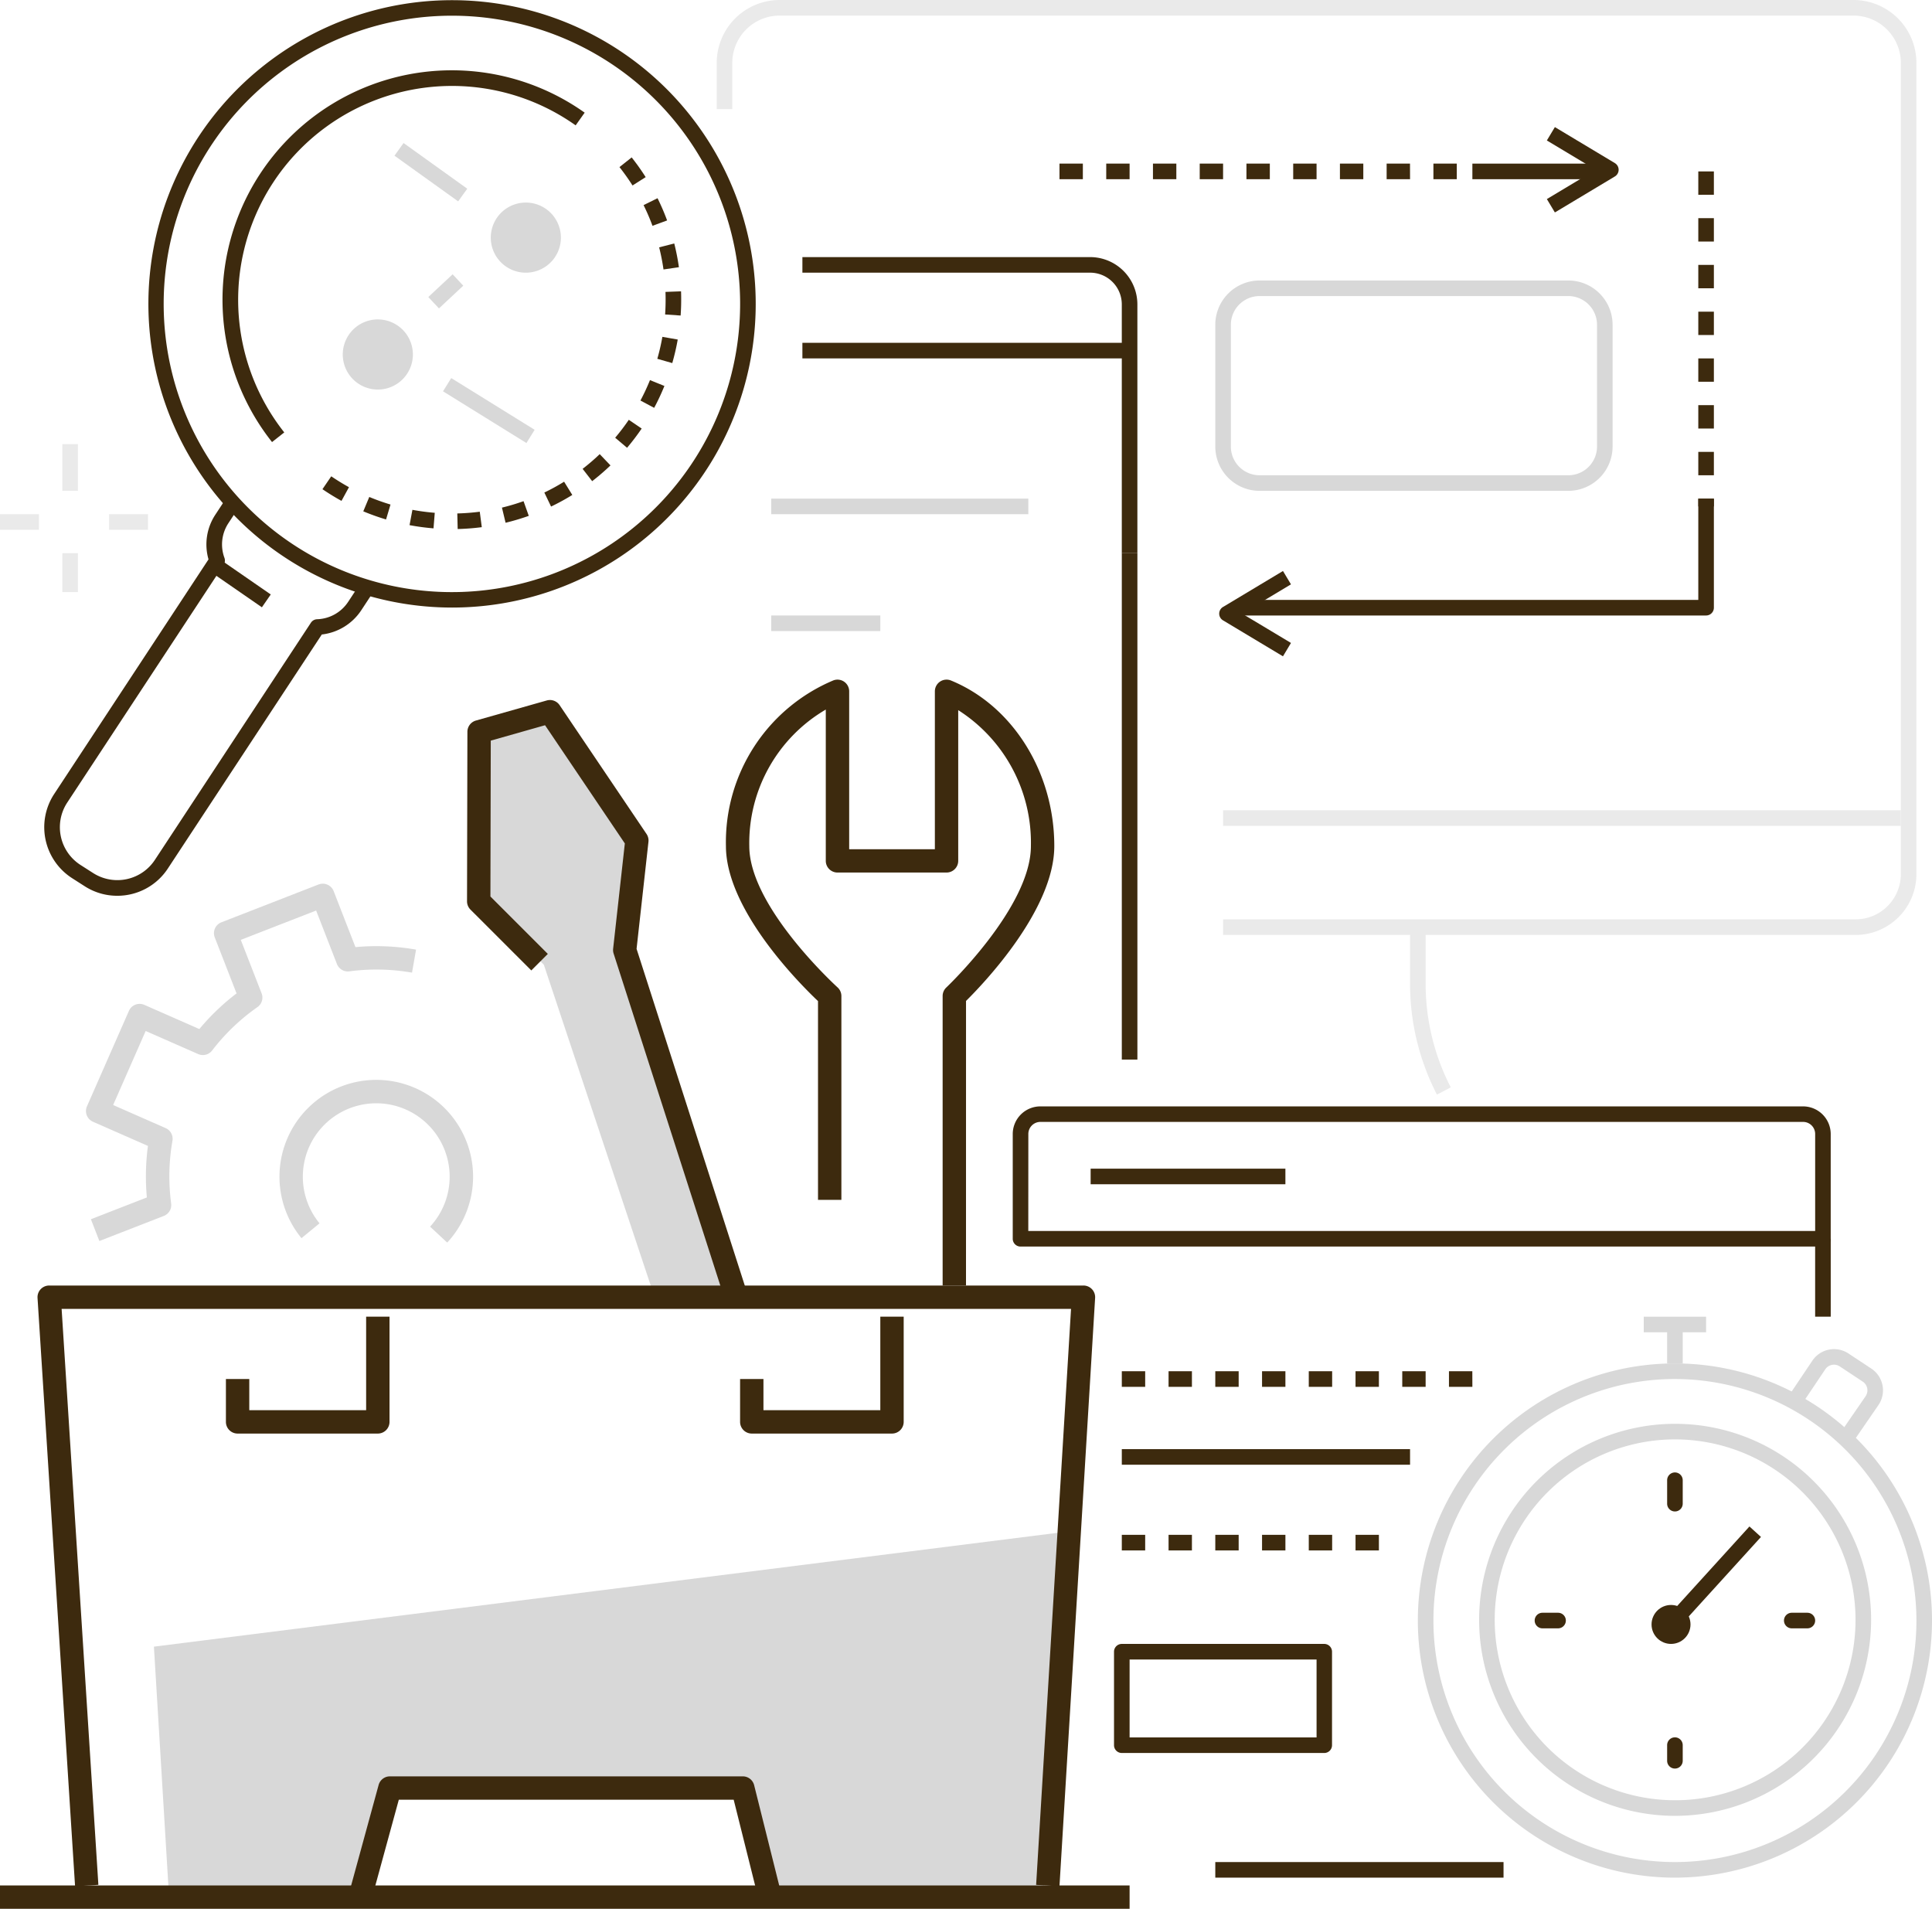 <svg xmlns="http://www.w3.org/2000/svg" width="150" height="148.185" viewBox="0 0 150 148.185"><g transform="translate(-912 -6245)"><rect width="1.21" height="3.629" transform="translate(916.839 6279.476)" fill="#eaeaea"/><rect width="1.21" height="3.024" transform="translate(916.839 6287.943)" fill="#eaeaea"/><rect width="3.024" height="1.21" transform="translate(912 6284.919)" fill="#eaeaea"/><rect width="3.024" height="1.21" transform="translate(920.468 6284.919)" fill="#eaeaea"/><path d="M1295.343,221.756a4.662,4.662,0,0,1-2.523-.739l-.984-.63a4.7,4.7,0,0,1-1.421-6.481l12.016-18.265a4.194,4.194,0,0,1,.526-3.464l.9-1.369,1.012.663-.9,1.369a3.006,3.006,0,0,0-.3,2.687.606.606,0,0,1-.064.537l-12.171,18.5a3.484,3.484,0,0,0,1.059,4.8l.984.63a3.488,3.488,0,0,0,4.81-1.055l12.093-18.379a.6.6,0,0,1,.48-.272,3,3,0,0,0,2.415-1.354l.9-1.368,1.011.663-.9,1.369a4.244,4.244,0,0,1-3.059,1.874L1299.3,219.6A4.684,4.684,0,0,1,1295.343,221.756Z" transform="translate(-374.242 6092.785)" fill="#3d2a0e"/><path d="M1326.62,174.173a23.576,23.576,0,1,1,14.617-5.084A23.555,23.555,0,0,1,1326.62,174.173Zm-.047-45.947a22.374,22.374,0,1,0,13.914,39.914l.375.474-.375-.474a22.37,22.37,0,0,0-13.914-39.914Z" transform="translate(-379.515 6117.993)" fill="#3d2a0e"/><rect width="1.21" height="4.917" transform="translate(928.289 6289.349) rotate(-55.337)" fill="#3d2a0e"/><path d="M1316.412,164.9a17.808,17.808,0,0,1,24.273-25.573l-.7.986a16.6,16.6,0,0,0-22.624,23.837Z" transform="translate(-383.291 6114.419)" fill="#3d2a0e"/><path d="M1335.89,176.05l-.03-1.209a16.812,16.812,0,0,0,1.745-.135l.157,1.2A17.737,17.737,0,0,1,1335.89,176.05Zm-1.876-.052a17.973,17.973,0,0,1-1.861-.249l.223-1.189a16.867,16.867,0,0,0,1.735.231Zm5.595-.434-.282-1.176a16.352,16.352,0,0,0,1.677-.5l.406,1.14A17.768,17.768,0,0,1,1339.608,175.564Zm-9.28-.256a18.017,18.017,0,0,1-1.768-.631l.466-1.116a16.616,16.616,0,0,0,1.648.588Zm12.813-1-.524-1.09a16.58,16.58,0,0,0,1.535-.841l.636,1.028A17.62,17.62,0,0,1,1343.142,174.306Zm-16.273-.443c-.505-.277-1-.582-1.478-.907l.683-1c.443.3.906.587,1.376.845Zm19.463-1.53-.741-.956.148-.116c.409-.324.806-.669,1.179-1.026l.836.875c-.4.383-.827.754-1.264,1.1Zm2.71-2.591-.924-.781a16.613,16.613,0,0,0,1.058-1.392l1,.679A17.815,17.815,0,0,1,1349.042,169.742Zm2.105-3.1-1.067-.569a16.609,16.609,0,0,0,.74-1.585l1.121.454A17.6,17.6,0,0,1,1351.147,166.64Zm1.406-3.475-1.163-.333a16.654,16.654,0,0,0,.393-1.705l1.192.209A17.9,17.9,0,0,1,1352.552,163.165Zm.649-3.692-1.207-.083c.026-.382.039-.769.039-1.152q0-.3-.01-.6l1.208-.044q.012.321.011.642C1353.244,158.648,1353.229,159.064,1353.2,159.473Zm-1.332-3.577a16.808,16.808,0,0,0-.338-1.717l1.173-.3a17.968,17.968,0,0,1,.362,1.842Zm-.855-3.388a16.574,16.574,0,0,0-.692-1.607l1.084-.536a17.605,17.605,0,0,1,.743,1.725Zm-1.55-3.132a16.97,16.97,0,0,0-1.014-1.427l.948-.751a17.984,17.984,0,0,1,1.087,1.53Z" transform="translate(-388.356 6110.019)" fill="#3d2a0e"/><path d="M1331.164,173.407a2.722,2.722,0,1,1,2.243-3.128A2.722,2.722,0,0,1,1331.164,173.407Z" transform="translate(-389.387 6101.798)" fill="#d8d8d8"/><path d="M1350.164,158.407a2.722,2.722,0,1,1,2.243-3.128A2.722,2.722,0,0,1,1350.164,158.407Z" transform="translate(-396.895 6107.726)" fill="#d8d8d8"/><rect width="1.21" height="6.082" transform="matrix(0.583, -0.813, 0.813, 0.583, 942.627, 6257.087)" fill="#d8d8d8"/><rect width="2.584" height="1.21" transform="translate(945.254 6268.059) rotate(-43.051)" fill="#d8d8d8"/><rect width="1.21" height="7.619" transform="matrix(0.527, -0.85, 0.85, 0.527, 946.396, 6275.379)" fill="#d8d8d8"/><path d="M1489.084,340.183a15.217,15.217,0,1,1,15.217-15.217A15.234,15.234,0,0,1,1489.084,340.183Zm0-29.225a14.007,14.007,0,1,0,14.007,14.007A14.023,14.023,0,0,0,1489.084,310.959Z" transform="translate(-447.028 6045.785)" fill="#d8d8d8"/><path d="M1485.96,341.919a19.96,19.96,0,1,1,19.96-19.96A19.983,19.983,0,0,1,1485.96,341.919Zm0-38.71a18.75,18.75,0,1,0,18.75,18.75A18.772,18.772,0,0,0,1485.96,303.21Z" transform="translate(-443.919 6048.847)" fill="#d8d8d8"/><rect width="1.21" height="3.024" transform="translate(1041.436 6347.822)" fill="#d8d8d8"/><rect width="4.839" height="1.21" transform="translate(1039.621 6347.218)" fill="#d8d8d8"/><path d="M1518.768,307.136l-1-.686,1.825-2.648a.814.814,0,0,0-.238-1.12l-1.78-1.176a.816.816,0,0,0-1.13.231l-1.828,2.722-1-.675,1.826-2.718a2.028,2.028,0,0,1,2.8-.57l1.779,1.176a2.025,2.025,0,0,1,.574,2.806Z" transform="translate(-462.736 6049.573)" fill="#d8d8d8"/><path d="M1498.6,319.024a.605.605,0,0,1-.6-.6V316.6a.6.6,0,1,1,1.21,0v1.815A.605.605,0,0,1,1498.6,319.024Z" transform="translate(-456.564 6043.314)" fill="#3d2a0e"/><path d="M1498.6,352.419a.605.605,0,0,1-.6-.6V350.6a.6.6,0,1,1,1.21,0v1.21A.605.605,0,0,1,1498.6,352.419Z" transform="translate(-456.564 6029.879)" fill="#3d2a0e"/><path d="M1482.814,335.21h-1.21a.6.6,0,1,1,0-1.21h1.21a.6.6,0,1,1,0,1.21Z" transform="translate(-449.847 6036.202)" fill="#3d2a0e"/><path d="M1514.815,335.21h-1.21a.6.6,0,1,1,0-1.21h1.21a.6.6,0,1,1,0,1.21Z" transform="translate(-462.492 6036.202)" fill="#3d2a0e"/><rect width="9.244" height="1.21" transform="translate(1041.609 6370.344) rotate(-47.732)" fill="#3d2a0e"/><circle cx="1.512" cy="1.512" r="1.512" transform="translate(1040.226 6369.597)" fill="#3d2a0e"/><rect width="22.379" height="1.21" transform="translate(1006.355 6389.556)" fill="#3d2a0e"/><path d="M1476.9,279.887h-62.3a.605.605,0,0,1-.6-.6v-8.136a2.149,2.149,0,0,1,2.146-2.147h59.215a2.149,2.149,0,0,1,2.146,2.147v8.136A.605.605,0,0,1,1476.9,279.887Zm-61.693-1.21H1476.3v-7.531a.938.938,0,0,0-.937-.937h-59.215a.938.938,0,0,0-.937.937Z" transform="translate(-423.371 6061.887)" fill="#3d2a0e"/><rect width="15.121" height="1.21" transform="translate(996.677 6335.726)" fill="#3d2a0e"/><path d="M1455.218,304.21H1453.4V303h1.814Zm-3.629,0h-1.815V303h1.815Zm-3.629,0h-1.814V303h1.814Zm-3.629,0h-1.815V303h1.815Zm-3.629,0h-1.814V303h1.814Zm-3.629,0h-1.815V303h1.815Zm-3.629,0h-1.814V303h1.814Zm-3.629,0H1428V303h1.815Z" transform="translate(-428.903 6048.452)" fill="#3d2a0e"/><rect width="22.379" height="1.21" transform="translate(999.097 6357.5)" fill="#3d2a0e"/><path d="M1447.96,325.21h-1.814V324h1.814Zm-3.629,0h-1.815V324h1.815Zm-3.629,0h-1.814V324h1.814Zm-3.629,0h-1.815V324h1.815Zm-3.629,0h-1.814V324h1.814Zm-3.629,0H1428V324h1.815Z" transform="translate(-428.903 6040.153)" fill="#3d2a0e"/><path d="M1443.331,346.468H1427.6a.605.605,0,0,1-.6-.6V338.6a.605.605,0,0,1,.6-.6h15.726a.605.605,0,0,1,.6.6v7.258A.605.605,0,0,1,1443.331,346.468Zm-15.121-1.21h14.516V339.21H1428.21Z" transform="translate(-428.508 6034.621)" fill="#3d2a0e"/><path d="M1464.427,199.581h-49.113v-1.21h49.113a3.512,3.512,0,0,0,3.508-3.508v-62.98a3.677,3.677,0,0,0-3.673-3.673h-83.379a3.677,3.677,0,0,0-3.673,3.673v3.585H1376v-3.585a4.888,4.888,0,0,1,4.883-4.883h83.379a4.888,4.888,0,0,1,4.883,4.883v62.98A4.723,4.723,0,0,1,1464.427,199.581Z" transform="translate(-408.355 6118)" fill="#eaeaea"/><path d="M1467.087,259a18.768,18.768,0,0,1-2.087-8.581V246h1.21v4.415a17.548,17.548,0,0,0,1.952,8.025Z" transform="translate(-443.524 6070.976)" fill="#eaeaea"/><rect width="52.621" height="1.21" transform="translate(1006.96 6307.903)" fill="#eaeaea"/><path d="M1413.008,182.984h-1.21V163.668a2.462,2.462,0,0,0-2.458-2.459H1387V160h22.34a3.673,3.673,0,0,1,3.668,3.668Z" transform="translate(-412.702 6104.959)" fill="#3d2a0e"/><rect width="1.21" height="39.314" transform="translate(999.097 6287.943)" fill="#3d2a0e"/><path d="M1479.29,200.073H1443v-1.21h35.686V191h1.21v8.468A.605.605,0,0,1,1479.29,200.073Z" transform="translate(-434.831 6092.709)" fill="#3d2a0e"/><path d="M1503.21,175.008H1502v-.6h1.21Zm0-2.419H1502v-1.815h1.21Zm0-3.629H1502v-1.815h1.21Zm0-3.629H1502v-1.815h1.21Zm0-3.629H1502v-1.815h1.21Zm0-3.629H1502v-1.815h1.21Zm0-3.629H1502v-1.815h1.21Zm0-3.629H1502V149h1.21Z" transform="translate(-458.145 6109.307)" fill="#3d2a0e"/><rect width="10.282" height="1.21" transform="translate(1026.315 6257.702)" fill="#3d2a0e"/><path d="M1450.847,149.21h-1.815V148h1.815Zm-3.629,0H1445.4V148h1.814Zm-3.629,0h-1.815V148h1.815Zm-3.629,0h-1.814V148h1.814Zm-3.629,0h-1.815V148h1.815Zm-3.629,0h-1.814V148h1.814Zm-3.629,0h-1.815V148h1.815Zm-3.629,0h-1.814V148h1.814Zm-3.629,0H1420V148h1.815Z" transform="translate(-425.742 6109.702)" fill="#3d2a0e"/><path d="M1445.452,206.912l-4.657-2.794a.605.605,0,0,1,0-1.037l4.657-2.794.622,1.037-3.792,2.275,3.792,2.275Z" transform="translate(-433.843 6089.04)" fill="#3d2a0e"/><path d="M1483.184,149.939l-.622-1.037,3.792-2.275-3.792-2.275.622-1.037,4.657,2.794a.605.605,0,0,1,0,1.037Z" transform="translate(-450.464 6111.553)" fill="#3d2a0e"/><rect width="19.96" height="1.21" transform="translate(971.879 6283.709)" fill="#d8d8d8"/><rect width="8.468" height="1.21" transform="translate(971.879 6292.782)" fill="#d8d8d8"/><path d="M1332.889,278.229l-1.329-1.236a5.7,5.7,0,1,0-8.583-.257l-1.4,1.152a7.516,7.516,0,1,1,11.314.341Z" transform="translate(-386.169 6063.234)" fill="#d8d8d8"/><path d="M1296.077,268.169l-.658-1.691,4.346-1.692a17.763,17.763,0,0,1,.084-4l-4.268-1.876a.907.907,0,0,1-.466-1.2l3.256-7.407a.908.908,0,0,1,1.2-.466l4.268,1.876a17.788,17.788,0,0,1,2.889-2.766l-1.692-4.346a.907.907,0,0,1,.516-1.175l7.54-2.935a.907.907,0,0,1,1.175.516l1.692,4.346a17.761,17.761,0,0,1,4.706.194l-.314,1.787a15.966,15.966,0,0,0-4.865-.1.908.908,0,0,1-.965-.57l-1.615-4.151-5.849,2.277,1.616,4.15a.906.906,0,0,1-.325,1.072,15.974,15.974,0,0,0-3.515,3.365.907.907,0,0,1-1.085.279l-4.076-1.792-2.526,5.747,4.076,1.792a.908.908,0,0,1,.529.988,15.943,15.943,0,0,0-.1,4.865.908.908,0,0,1-.57.965Z" transform="translate(-376.362 6073.174)" fill="#d8d8d8"/><path d="M1303.758,332.526l1.158,19.143h14.719l1.9-7.863h28.542l1.9,7.863h20.855l1.7-28.058Z" transform="translate(-379.808 6040.307)" fill="#d8d8d8"/><rect width="87.702" height="1.815" transform="translate(912 6391.371)" fill="#3d2a0e"/><path d="M1330.491,364.684l-1.75-.478,2.335-8.538a.907.907,0,0,1,.875-.668h27.4a.907.907,0,0,1,.881.687l2.027,8.111-1.76.44-1.856-7.424h-26Z" transform="translate(-389.68 6027.903)" fill="#3d2a0e"/><path d="M1364.895,263.373l-8.5-27.4,1.478-6.844-7.146-11.105L1346,219.916v13.226l4.724,4.724,8.5,25.508Z" transform="translate(-396.5 6082.03)" fill="#d8d8d8"/><path d="M1364.121,263.872l-8.789-27.342a.91.91,0,0,1-.037-.378l.908-8.171-6.194-9.177L1345.794,220l-.027,12.1,4.457,4.457-1.283,1.283-4.724-4.723a.908.908,0,0,1-.266-.644l.029-13.162a.907.907,0,0,1,.66-.87l5.5-1.559a.907.907,0,0,1,1,.365l6.748,10a.909.909,0,0,1,.149.608l-.923,8.309,8.729,27.157Z" transform="translate(-395.691 6082.497)" fill="#3d2a0e"/><path d="M1291.731,338.642l-2.915-45.677a.906.906,0,0,1,.905-.965h80.3a.907.907,0,0,1,.906.962l-2.768,45.677-1.812-.109,2.71-44.715h-78.371l2.854,44.712Z" transform="translate(-373.902 6052.798)" fill="#3d2a0e"/><path d="M1324.794,305.073h-10.887a.908.908,0,0,1-.907-.907v-3.327h1.814v2.419h9.073V296h1.815v8.165A.908.908,0,0,1,1324.794,305.073Z" transform="translate(-383.46 6051.218)" fill="#3d2a0e"/><path d="M1390.794,305.073h-10.887a.908.908,0,0,1-.907-.907v-3.327h1.814v2.419h9.073V296h1.815v8.165A.908.908,0,0,1,1390.794,305.073Z" transform="translate(-409.54 6051.218)" fill="#3d2a0e"/><path d="M1395.821,261.269h-1.814V238.792a.908.908,0,0,1,.286-.66c.065-.062,6.567-6.243,6.567-10.98a12.2,12.2,0,0,0-5.643-10.551v11.7a.908.908,0,0,1-.907.907h-8.468a.908.908,0,0,1-.907-.907V216.556a12,12,0,0,0-5.939,10.6c0,4.733,6.781,10.9,6.85,10.966a.907.907,0,0,1,.3.674v15.824h-1.815V239.188c-1.409-1.336-7.149-7.078-7.149-12.036a13.62,13.62,0,0,1,8.337-12.859.907.907,0,0,1,1.232.847V227.4h6.653V215.139a.907.907,0,0,1,1.251-.839c4.8,1.966,8.021,7.13,8.021,12.852,0,4.949-5.505,10.692-6.853,12.024Z" transform="translate(-408.821 6083.529)" fill="#3d2a0e"/><rect width="25.403" height="1.21" transform="translate(974.298 6271.613)" fill="#3d2a0e"/><rect width="1.21" height="6.048" transform="translate(1052.927 6341.169)" fill="#3d2a0e"/><path d="M1467.409,179.331h-23.972a3.441,3.441,0,0,1-3.437-3.437v-9.456a3.441,3.441,0,0,1,3.437-3.437h23.972a3.441,3.441,0,0,1,3.437,3.437v9.456A3.441,3.441,0,0,1,1467.409,179.331Zm-23.972-15.121a2.23,2.23,0,0,0-2.228,2.228v9.456a2.23,2.23,0,0,0,2.228,2.228h23.972a2.23,2.23,0,0,0,2.228-2.228v-9.456a2.23,2.23,0,0,0-2.228-2.228Z" transform="translate(-433.645 6103.774)" fill="#d8d8d8"/></g></svg>